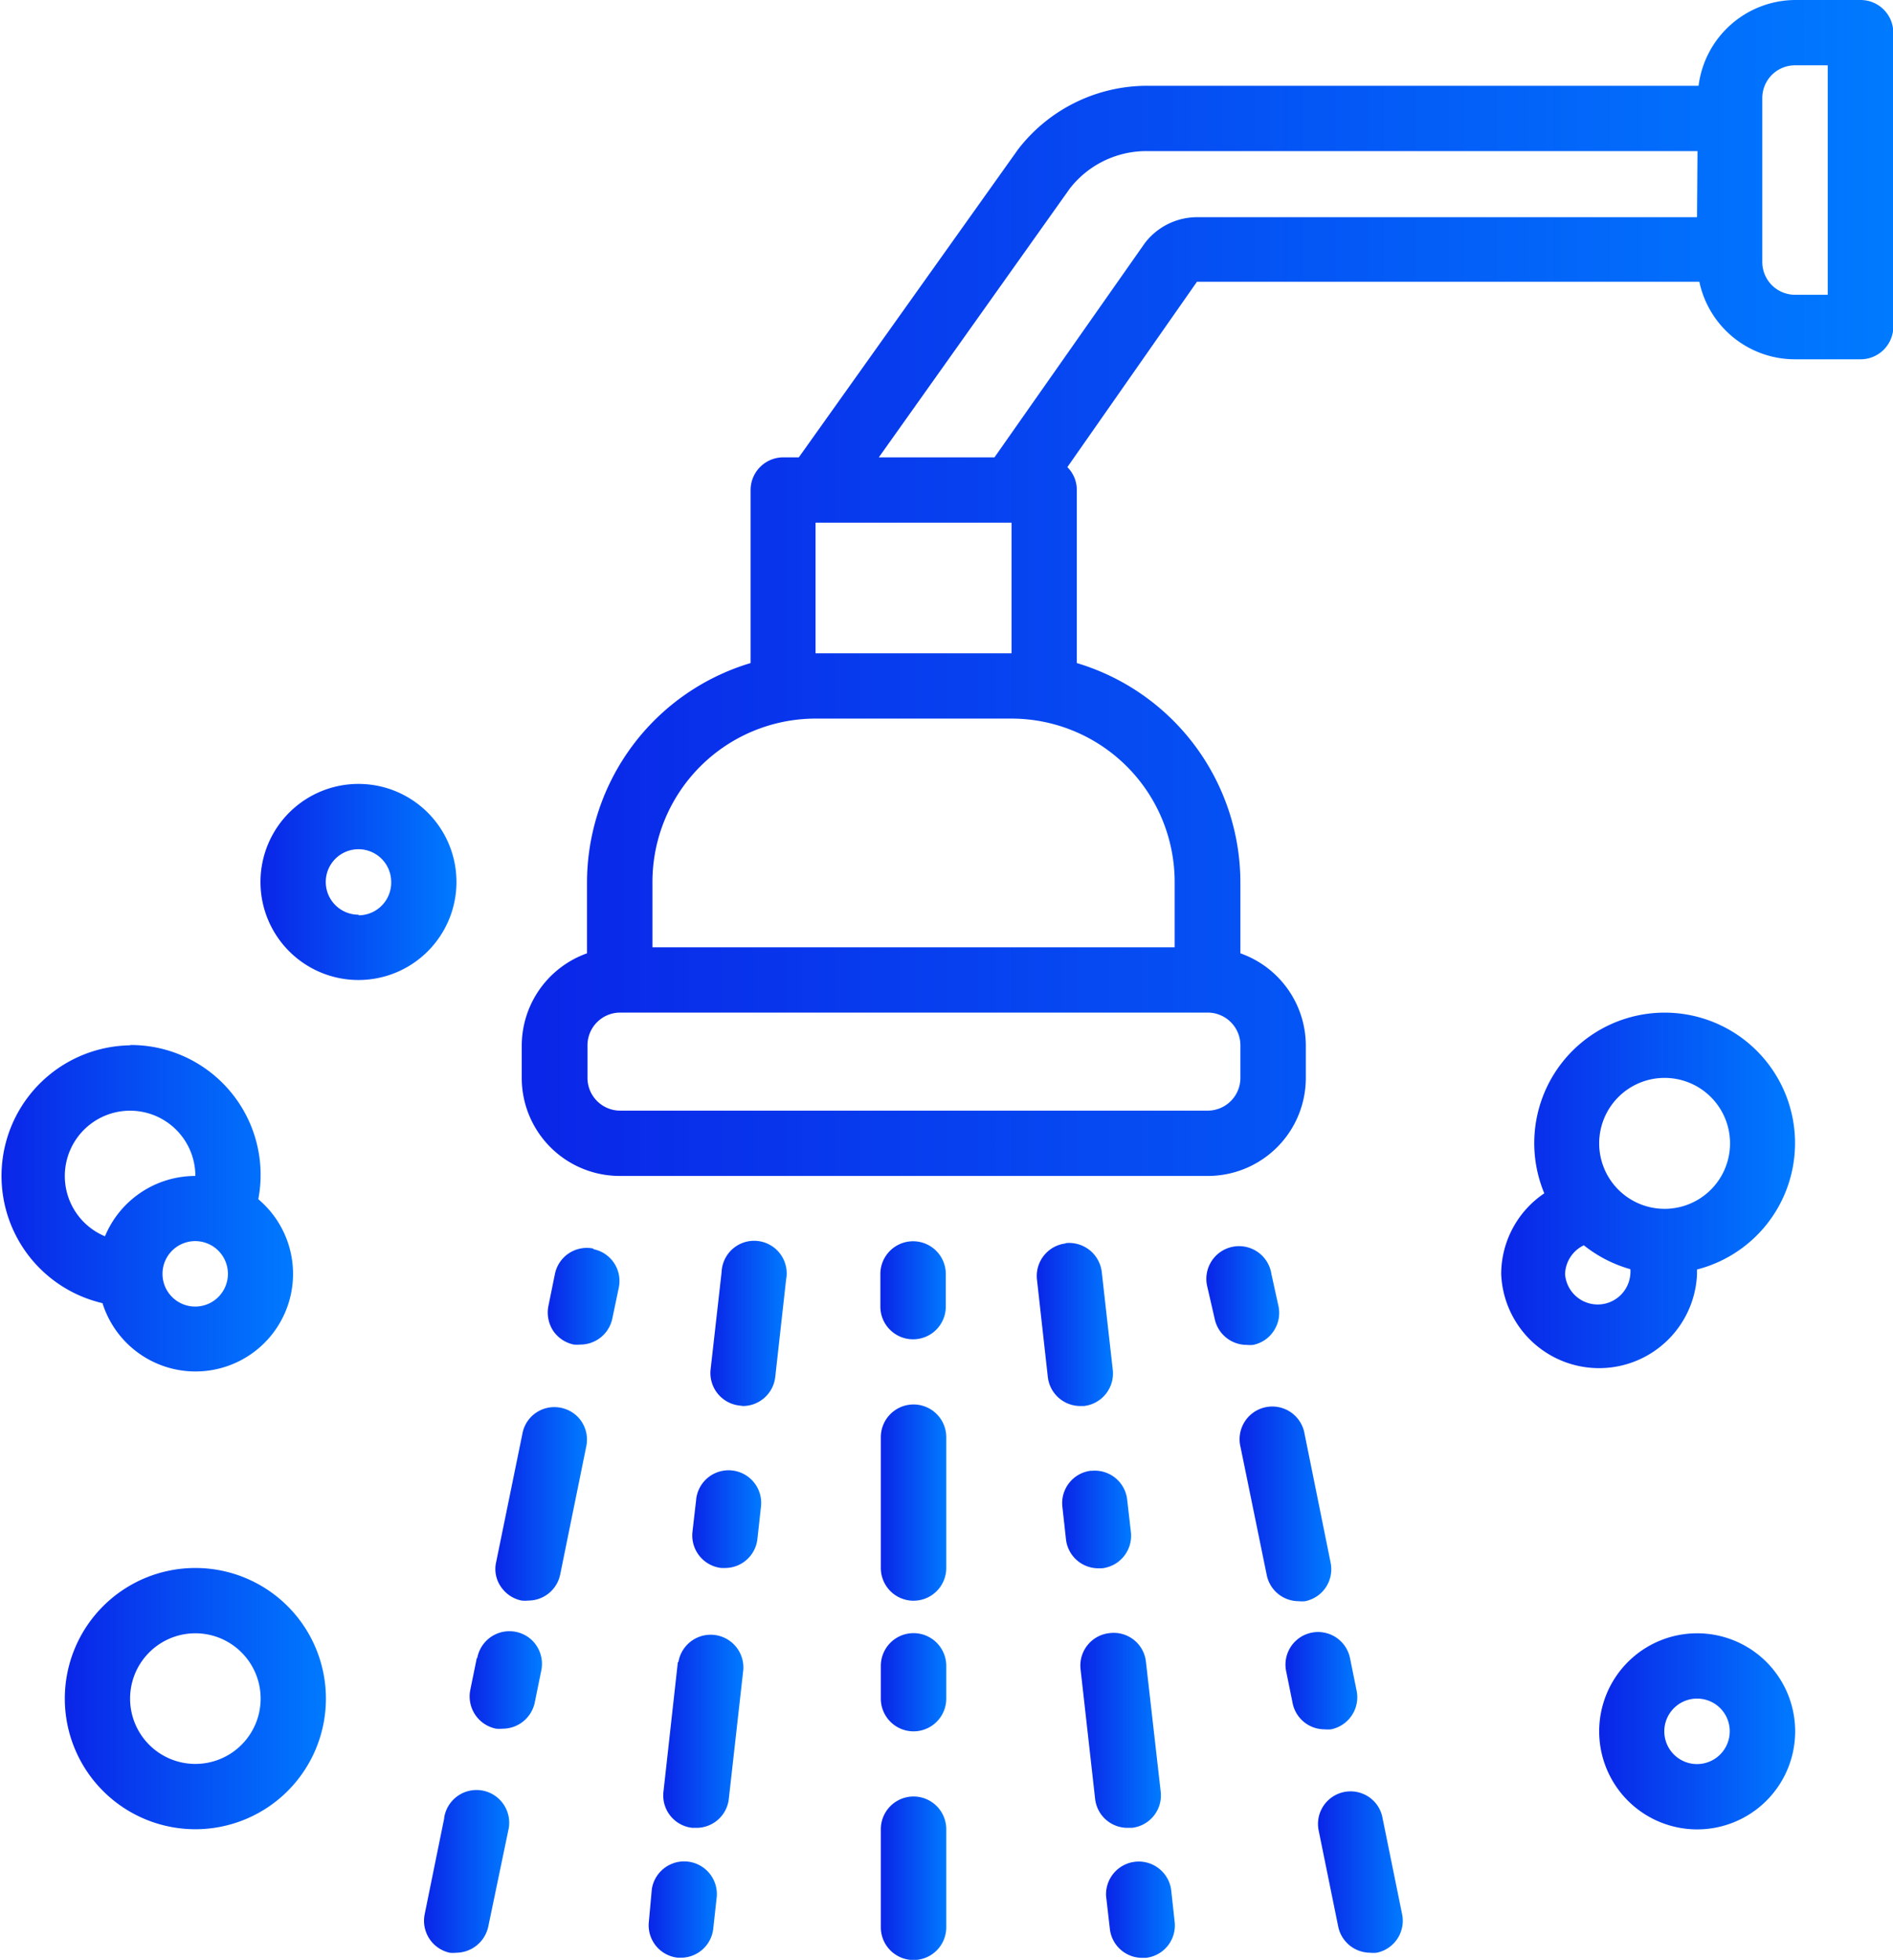 <svg xmlns="http://www.w3.org/2000/svg" xmlns:xlink="http://www.w3.org/1999/xlink" viewBox="0 0 122.09 126.33"><defs><style>.cls-1{fill:url(#linear-gradient);}.cls-2{fill:url(#linear-gradient-2);}.cls-3{fill:url(#linear-gradient-3);}.cls-4{fill:url(#linear-gradient-4);}.cls-5{fill:url(#linear-gradient-5);}.cls-6{fill:url(#linear-gradient-6);}.cls-7{fill:url(#linear-gradient-7);}.cls-8{fill:url(#linear-gradient-8);}.cls-9{fill:url(#linear-gradient-9);}.cls-10{fill:url(#linear-gradient-10);}.cls-11{fill:url(#linear-gradient-11);}.cls-12{fill:url(#linear-gradient-12);}.cls-13{fill:url(#linear-gradient-13);}.cls-14{fill:url(#linear-gradient-14);}.cls-15{fill:url(#linear-gradient-15);}.cls-16{fill:url(#linear-gradient-16);}.cls-17{fill:url(#linear-gradient-17);}.cls-18{fill:url(#linear-gradient-18);}.cls-19{fill:url(#linear-gradient-19);}.cls-20{fill:url(#linear-gradient-20);}.cls-21{fill:url(#linear-gradient-21);}.cls-22{fill:url(#linear-gradient-22);}.cls-23{fill:url(#linear-gradient-23);}.cls-24{fill:url(#linear-gradient-24);}.cls-25{fill:url(#linear-gradient-25);}.cls-26{fill:url(#linear-gradient-26);}</style><linearGradient id="linear-gradient" x1="45.82" y1="85.39" x2="50.74" y2="85.39" gradientUnits="userSpaceOnUse"><stop offset="0.01" stop-color="#0a26e8"/><stop offset="1" stop-color="#007aff"/></linearGradient><linearGradient id="linear-gradient-2" x1="44.65" y1="97.93" x2="49.1" y2="97.93" xlink:href="#linear-gradient"/><linearGradient id="linear-gradient-3" x1="42.78" y1="111.54" x2="47.92" y2="111.54" xlink:href="#linear-gradient"/><linearGradient id="linear-gradient-4" x1="41.84" y1="123.05" x2="46.28" y2="123.05" xlink:href="#linear-gradient"/><linearGradient id="linear-gradient-5" x1="66.86" y1="85.39" x2="71.78" y2="85.39" xlink:href="#linear-gradient"/><linearGradient id="linear-gradient-6" x1="68.5" y1="97.94" x2="72.95" y2="97.94" xlink:href="#linear-gradient"/><linearGradient id="linear-gradient-7" x1="69.68" y1="111.54" x2="74.83" y2="111.54" xlink:href="#linear-gradient"/><linearGradient id="linear-gradient-8" x1="71.33" y1="123.05" x2="75.78" y2="123.05" xlink:href="#linear-gradient"/><linearGradient id="linear-gradient-9" x1="56.81" y1="83.17" x2="61.03" y2="83.17" xlink:href="#linear-gradient"/><linearGradient id="linear-gradient-10" x1="56.81" y1="96.86" x2="61.03" y2="96.86" xlink:href="#linear-gradient"/><linearGradient id="linear-gradient-11" x1="56.81" y1="121.07" x2="61.03" y2="121.07" xlink:href="#linear-gradient"/><linearGradient id="linear-gradient-12" x1="56.81" y1="108.44" x2="61.03" y2="108.44" xlink:href="#linear-gradient"/><linearGradient id="linear-gradient-13" x1="35.33" y1="83.57" x2="39.96" y2="83.57" xlink:href="#linear-gradient"/><linearGradient id="linear-gradient-14" x1="31.96" y1="96.96" x2="37.87" y2="96.96" xlink:href="#linear-gradient"/><linearGradient id="linear-gradient-15" x1="27.35" y1="120.68" x2="32.83" y2="120.68" xlink:href="#linear-gradient"/><linearGradient id="linear-gradient-16" x1="30.29" y1="108.31" x2="34.93" y2="108.31" xlink:href="#linear-gradient"/><linearGradient id="linear-gradient-17" x1="77.85" y1="83.53" x2="82.5" y2="83.53" xlink:href="#linear-gradient"/><linearGradient id="linear-gradient-18" x1="79.96" y1="96.96" x2="85.86" y2="96.96" xlink:href="#linear-gradient"/><linearGradient id="linear-gradient-19" x1="84.99" y1="120.69" x2="90.48" y2="120.69" xlink:href="#linear-gradient"/><linearGradient id="linear-gradient-20" x1="82.9" y1="108.31" x2="87.54" y2="108.31" xlink:href="#linear-gradient"/><linearGradient id="linear-gradient-21" x1="33.65" y1="37.9" x2="122.09" y2="37.9" xlink:href="#linear-gradient"/><linearGradient id="linear-gradient-22" x1="96.82" y1="76.85" x2="115.75" y2="76.85" xlink:href="#linear-gradient"/><linearGradient id="linear-gradient-23" x1="103.14" y1="111.59" x2="115.77" y2="111.59" xlink:href="#linear-gradient"/><linearGradient id="linear-gradient-24" x1="16.81" y1="56.85" x2="29.44" y2="56.85" xlink:href="#linear-gradient"/><linearGradient id="linear-gradient-25" x1="0" y1="77.91" x2="18.91" y2="77.91" xlink:href="#linear-gradient"/><linearGradient id="linear-gradient-26" x1="4.18" y1="109.49" x2="21.02" y2="109.49" xlink:href="#linear-gradient"/></defs><g id="Layer_2" data-name="Layer 2"><g id="Layer_2-2" data-name="Layer 2"><path class="cls-1" d="M47.93,90.63A2.11,2.11,0,0,0,50,88.76l.7-6.28A2.1,2.1,0,1,0,46.54,82l-.71,6.28a2.11,2.11,0,0,0,1.86,2.32Z"/><path class="cls-2" d="M44.9,96.66l-.24,2.09a2.11,2.11,0,0,0,1.86,2.32h.24a2.1,2.1,0,0,0,2.09-1.87l.23-2.09a2.1,2.1,0,1,0-4.18-.47Z"/><path class="cls-3" d="M43.72,107.12l-.93,8.37a2.1,2.1,0,0,0,1.86,2.33h.23A2.1,2.1,0,0,0,47,116l.94-8.37a2.11,2.11,0,0,0-4.19-.47Z"/><path class="cls-4" d="M41.85,123.86a2.1,2.1,0,0,0,1.86,2.33H44A2.1,2.1,0,0,0,46,124.33l.23-2.09a2.11,2.11,0,0,0-4.19-.47Z"/><path class="cls-5" d="M68.73,80.15a2.11,2.11,0,0,0-1.85,2.33l.7,6.28a2.11,2.11,0,0,0,2.09,1.87h.24a2.11,2.11,0,0,0,1.86-2.32L71.06,82a2.12,2.12,0,0,0-2.33-1.87Z"/><path class="cls-6" d="M70.37,94.8a2.1,2.1,0,0,0-1.85,2.33l.23,2.09a2.1,2.1,0,0,0,2.09,1.87h.24a2.11,2.11,0,0,0,1.86-2.32l-.24-2.09a2.1,2.1,0,0,0-2.33-1.87Z"/><path class="cls-7" d="M71.55,105.27a2.1,2.1,0,0,0-1.86,2.31l.94,8.37a2.1,2.1,0,0,0,2.09,1.87H73a2.1,2.1,0,0,0,1.86-2.33l-.95-8.36A2.09,2.09,0,0,0,71.55,105.27Z"/><path class="cls-8" d="M71.34,122.24l.24,2.09a2.1,2.1,0,0,0,2.09,1.87h.23a2.1,2.1,0,0,0,1.86-2.33l-.23-2.09a2.11,2.11,0,0,0-4.19.47Z"/><path class="cls-9" d="M58.92,86.33A2.11,2.11,0,0,0,61,84.22v-2.1a2.11,2.11,0,1,0-4.22,0v2.1A2.11,2.11,0,0,0,58.92,86.33Z"/><path class="cls-10" d="M56.81,101.07a2.11,2.11,0,0,0,4.22,0V92.64a2.11,2.11,0,0,0-4.22,0Z"/><path class="cls-11" d="M56.81,124.23a2.11,2.11,0,0,0,4.22,0v-6.32a2.11,2.11,0,0,0-4.22,0Z"/><path class="cls-12" d="M56.81,109.49a2.11,2.11,0,0,0,4.22,0v-2.11a2.11,2.11,0,0,0-4.22,0Z"/><path class="cls-13" d="M38.27,80.48a2.1,2.1,0,0,0-2.48,1.64l-.42,2.06a2.17,2.17,0,0,0,.3,1.59,2.13,2.13,0,0,0,1.34.9,3,3,0,0,0,.42,0A2.11,2.11,0,0,0,39.49,85L39.91,83a2.09,2.09,0,0,0-1.64-2.48Z"/><path class="cls-14" d="M33.69,92.43,32,100.69a2,2,0,0,0,.3,1.58,2.11,2.11,0,0,0,1.34.9,2,2,0,0,0,.43,0,2.1,2.1,0,0,0,2.06-1.68l1.68-8.25a2.1,2.1,0,0,0-.64-2,2.13,2.13,0,0,0-2.09-.43,2.09,2.09,0,0,0-1.39,1.62Z"/><path class="cls-15" d="M28.65,117.2l-1.26,6.19A2.11,2.11,0,0,0,29,125.87a2,2,0,0,0,.43,0,2.13,2.13,0,0,0,2.06-1.68L32.78,118a2.11,2.11,0,1,0-4.13-.85Z"/><path class="cls-16" d="M30.75,106.88l-.42,2.06A2.12,2.12,0,0,0,32,111.43a3,3,0,0,0,.43,0,2.12,2.12,0,0,0,2.06-1.69l.42-2.06a2.12,2.12,0,0,0-.65-2,2.11,2.11,0,0,0-3.48,1.2Z"/><path class="cls-17" d="M82,82.12a2.11,2.11,0,1,0-4.13.84L78.34,85a2.11,2.11,0,0,0,2.06,1.69,2,2,0,0,0,.42,0,2.07,2.07,0,0,0,1.33-.9,2.09,2.09,0,0,0,.31-1.58Z"/><path class="cls-18" d="M84.14,92.43a2.11,2.11,0,1,0-4.13.85l1.69,8.25a2.1,2.1,0,0,0,2.06,1.68,2,2,0,0,0,.42,0,2.1,2.1,0,0,0,1.64-2.48Z"/><path class="cls-19" d="M85.05,118l1.26,6.19a2.11,2.11,0,0,0,2.06,1.68,2,2,0,0,0,.42,0,2.1,2.1,0,0,0,1.64-2.48l-1.26-6.19a2.08,2.08,0,0,0-1.39-1.62A2.1,2.1,0,0,0,85.05,118Z"/><path class="cls-20" d="M87.07,106.88a2.1,2.1,0,1,0-4.12.84l.42,2.07a2.1,2.1,0,0,0,2.06,1.68,2,2,0,0,0,.42,0A2.11,2.11,0,0,0,87.5,109Z"/><path class="cls-21" d="M120,0h-4.21a6.32,6.32,0,0,0-6.24,5.53H74a10.51,10.51,0,0,0-8.34,4.1L51.52,29.48h-1a2.11,2.11,0,0,0-2.11,2.1V42.74A14.78,14.78,0,0,0,37.86,56.85v4.6a6.33,6.33,0,0,0-4.21,5.93v2.1A6.32,6.32,0,0,0,40,75.8h37.9a6.32,6.32,0,0,0,6.32-6.32v-2.1A6.32,6.32,0,0,0,80,61.45v-4.6A14.78,14.78,0,0,0,69.45,42.74V31.58a2.08,2.08,0,0,0-.61-1.47L77.2,18.16h32.4a6.3,6.3,0,0,0,6.17,5H120a2.11,2.11,0,0,0,2.11-2.1V2.11A2.11,2.11,0,0,0,120,0ZM52.6,33.69H65.24v8.42H52.6ZM80,67.38v2.1a2.11,2.11,0,0,1-2.11,2.11H40a2.11,2.11,0,0,1-2.11-2.11v-2.1A2.11,2.11,0,0,1,40,65.27h37.9A2.11,2.11,0,0,1,80,67.38ZM75.76,56.85v4.21H42.08V56.85A10.53,10.53,0,0,1,52.6,46.32H65.24A10.53,10.53,0,0,1,75.76,56.85ZM109.45,14H77.2a4.25,4.25,0,0,0-3.37,1.68L64.14,29.48H56.68L69,12.15a6.26,6.26,0,0,1,5-2.41h35.48Zm8.43,5h-2.11a2.11,2.11,0,0,1-2.11-2.11V6.32a2.11,2.11,0,0,1,2.11-2.11h2.11Z"/><path class="cls-22" d="M96.82,82.12a6.32,6.32,0,0,0,12.63,0c0-.1,0-.19,0-.29a8.41,8.41,0,1,0-9.85-4.91A6.29,6.29,0,0,0,96.82,82.12Zm10.53-12.64a4.22,4.22,0,1,1-4.21,4.21A4.22,4.22,0,0,1,107.35,69.48Zm-5.2,10.79a8.53,8.53,0,0,0,3,1.54,1.55,1.55,0,0,1,0,.31,2.11,2.11,0,0,1-4.21,0A2.13,2.13,0,0,1,102.15,80.27Z"/><path class="cls-23" d="M103.14,111.59a6.32,6.32,0,1,0,6.31-6.31A6.32,6.32,0,0,0,103.14,111.59Zm8.42,0a2.11,2.11,0,1,1-2.11-2.1A2.1,2.1,0,0,1,111.56,111.59Z"/><path class="cls-24" d="M23.13,50.53a6.32,6.32,0,1,0,6.31,6.32A6.32,6.32,0,0,0,23.13,50.53Zm0,8.43a2.11,2.11,0,1,1,2.1-2.11A2.11,2.11,0,0,1,23.13,59Z"/><path class="cls-25" d="M8.39,67.38A8.42,8.42,0,0,0,6.61,84a6.29,6.29,0,1,0,10.05-6.7,8.37,8.37,0,0,0-8.27-9.94ZM6.77,79.69A4.21,4.21,0,1,1,12.6,75.8,6.31,6.31,0,0,0,6.77,79.69Zm5.83,4.53a2.11,2.11,0,1,1,2.1-2.1A2.11,2.11,0,0,1,12.6,84.22Z"/><path class="cls-26" d="M12.6,117.91a8.42,8.42,0,1,0-8.42-8.42A8.42,8.42,0,0,0,12.6,117.91Zm0-12.63a4.21,4.21,0,1,1-4.21,4.21A4.21,4.21,0,0,1,12.6,105.28Z"/></g></g></svg>